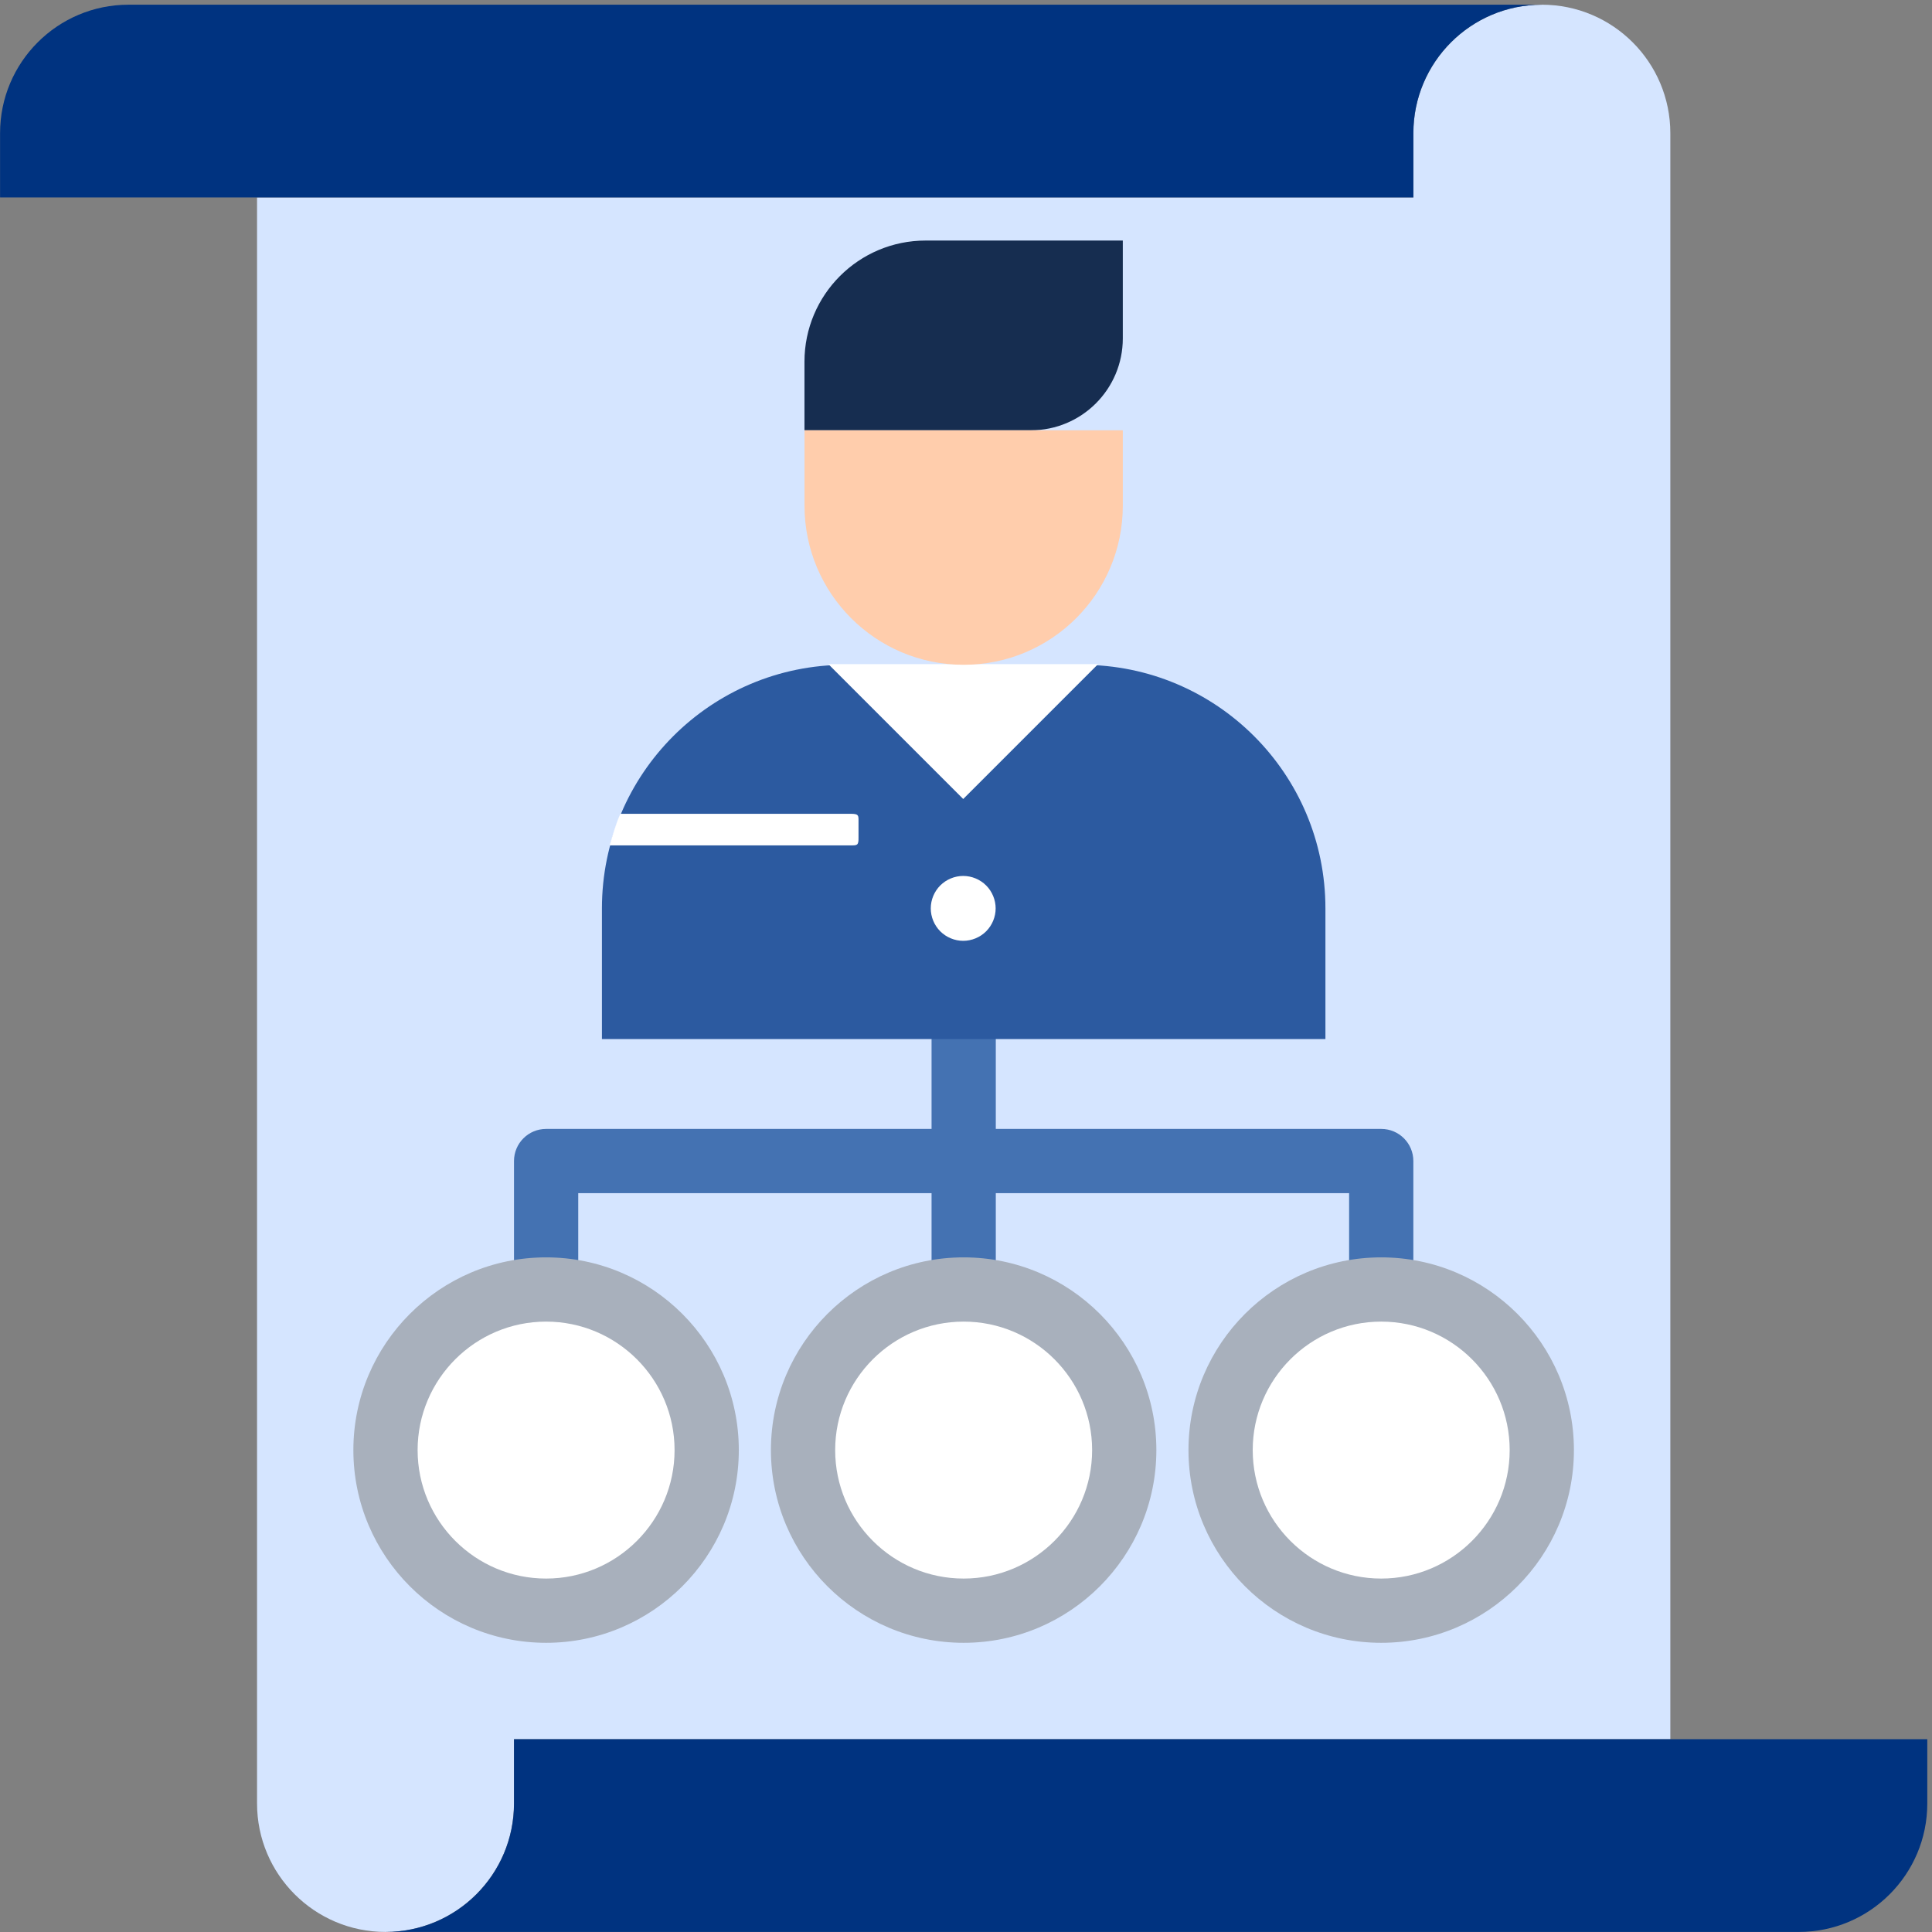 <?xml version="1.0" encoding="UTF-8" standalone="no"?>
<svg
   xmlns:dc="http://purl.org/dc/elements/1.1/"
   xmlns:cc="http://creativecommons.org/ns#"
   xmlns:rdf="http://www.w3.org/1999/02/22-rdf-syntax-ns#"
   xmlns:svg="http://www.w3.org/2000/svg"
   xmlns="http://www.w3.org/2000/svg"
   xmlns:sodipodi="http://sodipodi.sourceforge.net/DTD/sodipodi-0.dtd"
   xmlns:inkscape="http://www.inkscape.org/namespaces/inkscape"
   id="Layer_3"
   enable-background="new 0 0 64 64"
   height="512"
   viewBox="0 0 64 64"
   width="512"
   version="1.1"
   sodipodi:docname="procedimento.svg"
   inkscape:version="0.92.4 (f8dce91, 2019-08-02)">
  <rect x="0" y="0" width="64" height="64" fill="#808080" stroke="none"/>
  <defs
     id="defs1010" />
  <sodipodi:namedview
     pagecolor="#ffffff"
     bordercolor="#666666"
     borderopacity="1"
     objecttolerance="10"
     gridtolerance="10"
     guidetolerance="10"
     inkscape:pageopacity="0"
     inkscape:pageshadow="2"
     inkscape:window-width="1600"
     inkscape:window-height="834"
     id="namedview1008"
     showgrid="false"
     inkscape:zoom="0.81344902"
     inkscape:cx="27.274955"
     inkscape:cy="264.76913"
     inkscape:window-x="0"
     inkscape:window-y="0"
     inkscape:window-maximized="1"
     inkscape:current-layer="Layer_3" />
  <path
     style="fill:#d5e5ff;stroke-width:1.064"
     inkscape:connector-curvature="0"
     id="path967"
     d="M 8.515,6.54 H 46.82 V 4.412 c 0,-2.35 1.906,-4.256 4.256,-4.256 2.35,0 4.256,1.906 4.256,4.256 V 57.614 h -38.305 v 2.128 c 0,2.35 -1.906,4.256 -4.256,4.256 -2.35,0 -4.256,-1.906 -4.256,-4.256 z" />
  <path
     style="fill:#4472b2;stroke-width:1.064"
     inkscape:connector-curvature="0"
     id="path969"
     d="M 45.756,37.397 H 32.987 v -3.192 h -2.128 v 3.192 H 18.091 c -0.588,0 -1.064,0.476 -1.064,1.064 v 4.256 h 2.128 v -3.192 h 11.704 v 3.192 h 2.128 V 39.525 H 44.691 v 3.192 h 2.128 V 38.461 c 0,-0.588 -0.476,-1.064 -1.064,-1.064 z" />
  <g
     style="fill:#ffffff"
     id="g977"
     transform="matrix(1.064,0,0,1.064,-2.126,-1.972)">
    <circle
       id="circle971"
       r="5"
       cy="47"
       cx="32" />
    <circle
       id="circle973"
       r="5"
       cy="47"
       cx="45" />
    <circle
       id="circle975"
       r="5"
       cy="47"
       cx="19" />
  </g>
  <path
     style="fill:#003380;stroke-width:1.064"
     inkscape:connector-curvature="0"
     id="path979"
     d="M 51.076,0.156 H 4.258 c -2.35,0 -4.256,1.906 -4.256,4.256 V 6.54 H 46.82 V 4.412 C 46.82,2.062 48.725,0.156 51.076,0.156 Z" />
  <g
     id="g989"
     transform="matrix(1.064,0,0,1.064,-2.126,-1.972)">
    <path
       style="fill:#a8b0bc"
       inkscape:connector-curvature="0"
       id="path987"
       d="m 32,53 c -3.309,0 -6,-2.691 -6,-6 0,-3.309 2.691,-6 6,-6 3.309,0 6,2.691 6,6 0,3.309 -2.691,6 -6,6 z m 0,-10 c -2.206,0 -4,1.794 -4,4 0,2.206 1.794,4 4,4 2.206,0 4,-1.794 4,-4 0,-2.206 -1.794,-4 -4,-4 z" />
  </g>
  <g
     id="g993"
     transform="matrix(1.064,0,0,1.064,-2.126,-1.972)">
    <path
       style="fill:#a8b0bc"
       inkscape:connector-curvature="0"
       id="path991"
       d="m 45,53 c -3.309,0 -6,-2.691 -6,-6 0,-3.309 2.691,-6 6,-6 3.309,0 6,2.691 6,6 0,3.309 -2.691,6 -6,6 z m 0,-10 c -2.206,0 -4,1.794 -4,4 0,2.206 1.794,4 4,4 2.206,0 4,-1.794 4,-4 0,-2.206 -1.794,-4 -4,-4 z" />
  </g>
  <g
     id="g997"
     transform="matrix(1.064,0,0,1.064,-2.126,-1.972)">
    <path
       style="fill:#a8b0bc"
       inkscape:connector-curvature="0"
       id="path995"
       d="m 19,53 c -3.309,0 -6,-2.691 -6,-6 0,-3.309 2.691,-6 6,-6 3.309,0 6,2.691 6,6 0,3.309 -2.691,6 -6,6 z m 0,-10 c -2.206,0 -4,1.794 -4,4 0,2.206 1.794,4 4,4 2.206,0 4,-1.794 4,-4 0,-2.206 -1.794,-4 -4,-4 z" />
  </g>
  <path
     style="fill:#003380;stroke-width:1.064"
     inkscape:connector-curvature="0"
     id="path999"
     d="m 12.771,63.998 h 46.817 c 2.35,0 4.256,-1.906 4.256,-4.256 V 57.614 H 17.027 v 2.128 c 0,2.35 -1.906,4.256 -4.256,4.256 z" />
  <g
     id="g1654"
     transform="matrix(1.064,0,0,1.064,0.163,-1.236)">
    <path
       inkscape:connector-curvature="0"
       id="path20"
       d="m 33.529,21.86 h -7.36 c -4.188,0 -7.582,3.395 -7.582,7.582 v 4.069 h 22.525 v -4.069 c 9.8e-5,-4.188 -3.395,-7.582 -7.582,-7.582 z"
       style="fill:#2c5aa0;stroke-width:0.101" />
    <polygon
       transform="matrix(0.101,0,0,0.101,3.979,-17.219)"
       id="polygon22"
       points="214.426,386.706 297.574,386.706 256,428.28 "
       style="fill:#ffffff" />
    <path
       inkscape:connector-curvature="0"
       id="path24"
       d="m 28.666,8.651 h 6.138 v 3.046 c 0,1.58 -1.281,2.861 -2.861,2.861 h -7.05 v -2.134 c -9.7e-5,-2.084 1.689,-3.773 3.772,-3.773 z"
       style="fill:#162d50;stroke-width:0.101" />
    <path
       inkscape:connector-curvature="0"
       id="path26"
       d="m 34.804,14.558 v 2.346 c 0,2.737 -2.219,4.955 -4.955,4.955 v 0 c -2.737,0 -4.955,-2.219 -4.955,-4.955 v -2.346 z"
       style="fill:#ffcdac;stroke-width:0.101" />
    <g
       transform="matrix(0.101,0,0,0.101,3.979,-17.219)"
       id="g901">
      <path
         inkscape:connector-curvature="0"
         d="m 256,452 c -2.63,0 -5.21,1.07 -7.07,2.93 -1.86,1.86 -2.93,4.44 -2.93,7.07 0,2.63 1.069,5.21 2.93,7.07 1.861,1.86 4.44,2.93 7.07,2.93 2.63,0 5.21,-1.07 7.069,-2.93 1.86,-1.86 2.931,-4.44 2.931,-7.07 0,-2.63 -1.07,-5.21 -2.931,-7.07 C 261.21,453.07 258.63,452 256,452 Z"
         id="path36"
         style="fill:#ffffff" />
      <path
         style="opacity:1;fill:#ffffff;fill-opacity:1;stroke:none;stroke-width:13.363;stroke-linecap:round;stroke-linejoin:round;stroke-miterlimit:4;stroke-dasharray:none;stroke-opacity:1;paint-order:stroke fill markers"
         d="M 150.313,432.846 H 221.5 c 2.214,0.033 2.25,0.442 2.229,2.279 v 5.031 c 0.053,2.507 -0.461,2.428 -2.494,2.42 h -74.216 c 0.952,-3.243 1.879,-6.587 3.294,-9.73 z"
         id="rect887"
         inkscape:connector-curvature="0"
         sodipodi:nodetypes="ccccccc" />
    </g>
  </g>
</svg>
